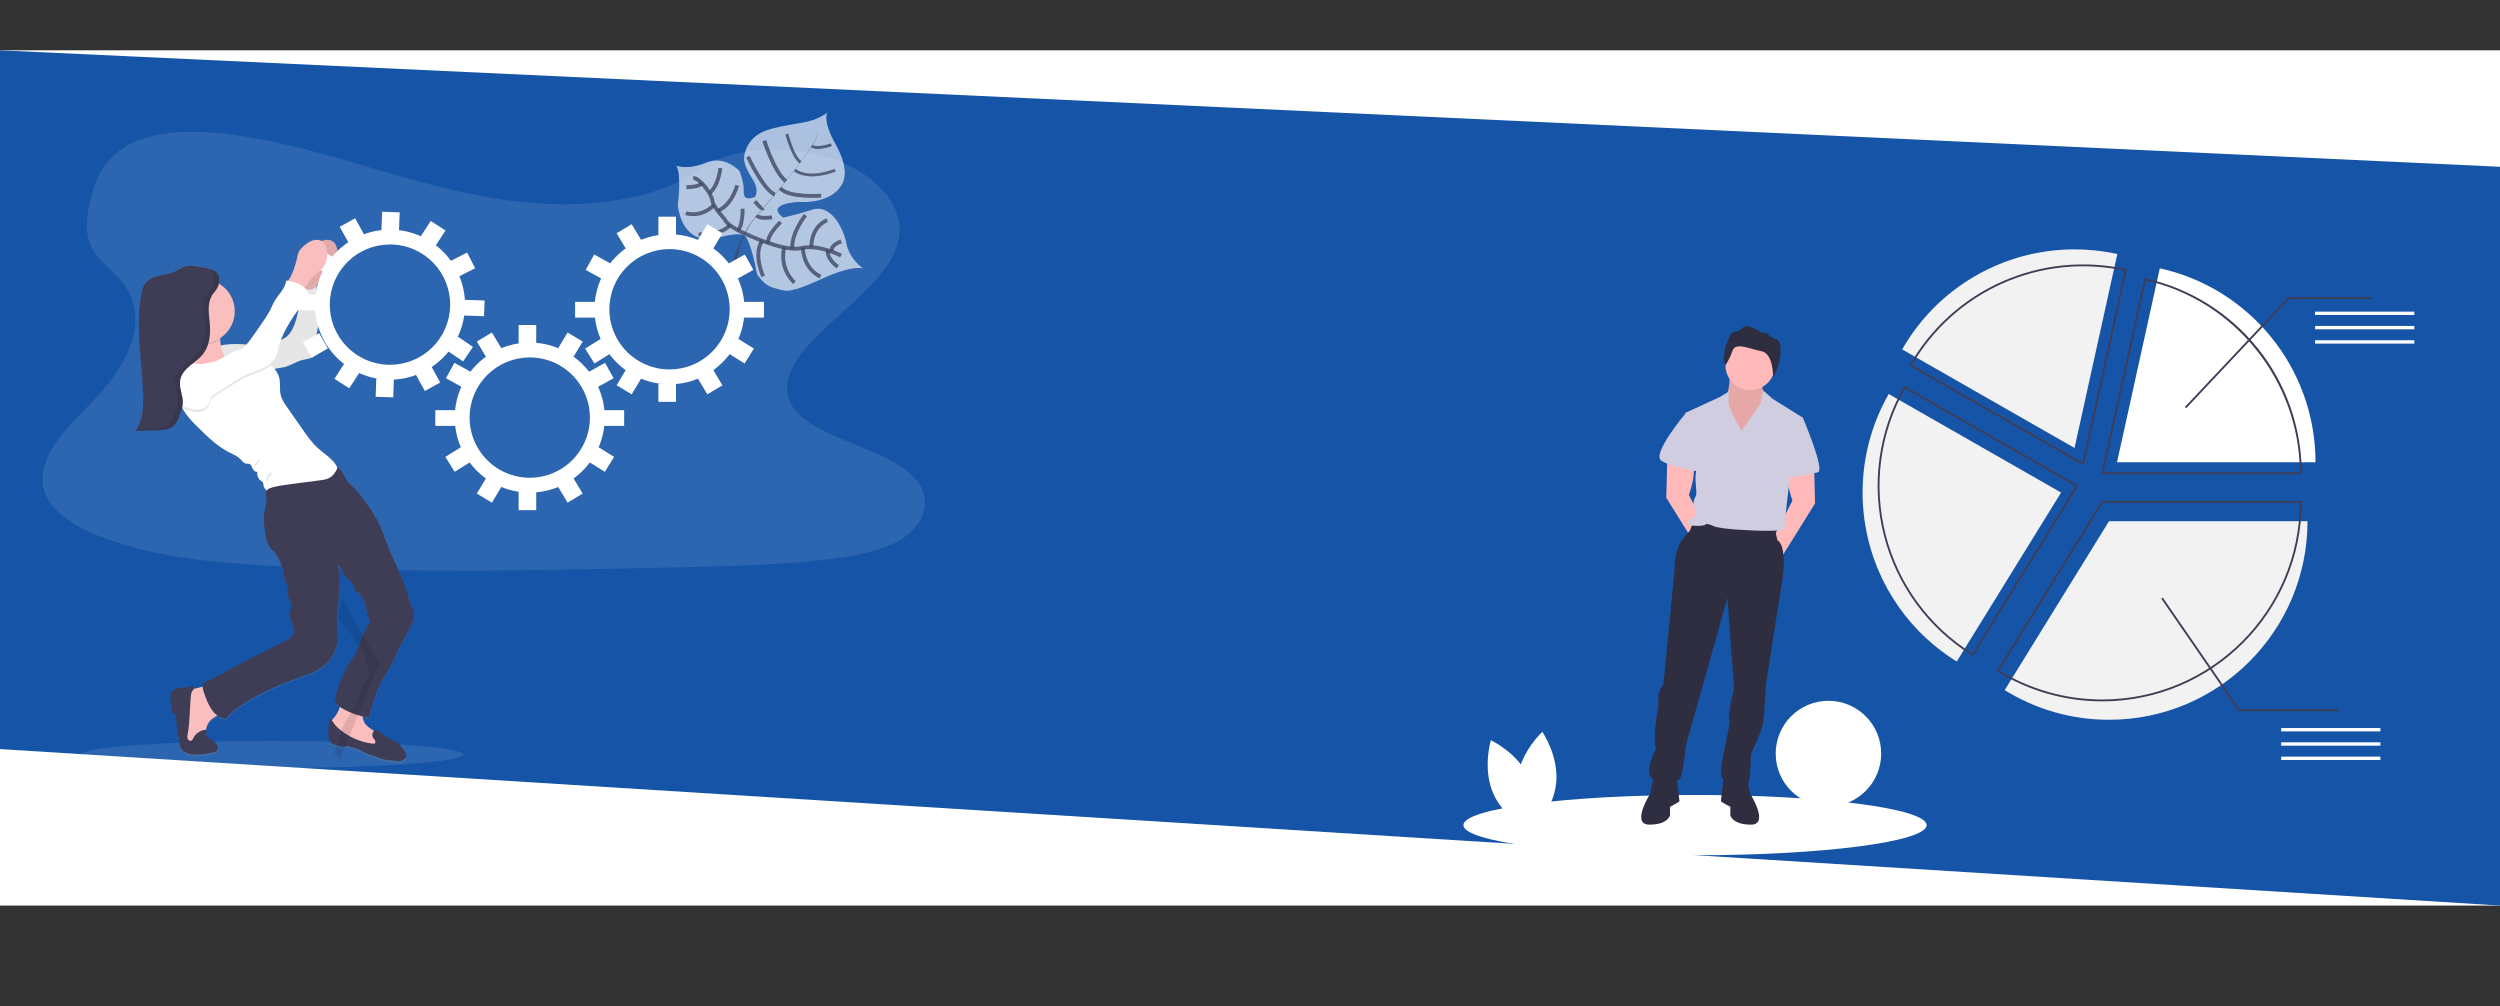 <svg width="646" height="260" viewBox="0 0 646 260" fill="none" xmlns="http://www.w3.org/2000/svg">
<rect x="0" y="0" width="646" height="260" fill="#333333" stroke="none"/>
<rect y="13" width="646" height="221" fill="white"/>
<path d="M0 13L646 43.094V234L0 193.562V13Z" fill="#1554A7"/>
<path d="M437.989 221C471.043 221 497.838 217.512 497.838 213.21C497.838 208.908 471.043 205.421 437.989 205.421C404.936 205.421 378.14 208.908 378.14 213.21C378.14 217.512 404.936 221 437.989 221Z" fill="white"/>
<path d="M596.261 134.671H544.971L518.01 178.331C526.107 183.351 535.446 186.004 544.971 185.989C573.298 185.989 596.261 163.013 596.261 134.671Z" fill="#F2F2F2"/>
<path d="M472.468 208.361C479.995 208.361 486.096 202.256 486.096 194.725C486.096 187.193 479.995 181.088 472.468 181.088C464.941 181.088 458.839 187.193 458.839 194.725C458.839 202.256 464.941 208.361 472.468 208.361Z" fill="white"/>
<path d="M446.869 95.514C446.869 95.514 447.356 100.383 445.896 102.33C444.436 104.277 449.545 116.449 449.545 116.449L456.844 102.817C456.844 102.817 454.411 101.356 455.871 97.218L446.869 95.514Z" fill="#FFB9B9"/>
<path opacity="0.1" d="M446.869 95.514C446.869 95.514 447.356 100.383 445.896 102.33C444.436 104.277 449.545 116.449 449.545 116.449L456.844 102.817C456.844 102.817 454.411 101.356 455.871 97.218L446.869 95.514Z" fill="black"/>
<path d="M468.765 120.1L469.008 130.081L459.764 144.929L458.061 139.331L463.17 129.35C463.17 129.35 461.467 124.725 461.953 122.047C462.44 119.37 468.765 120.1 468.765 120.1Z" fill="#FFB9B9"/>
<path d="M430.812 118.64L430.569 128.62L439.814 143.469L441.517 137.87L436.408 127.89C436.408 127.89 438.111 123.265 437.624 120.587C437.138 117.909 430.812 118.64 430.812 118.64Z" fill="#FFB9B9"/>
<path d="M437.624 134.706L436.651 137.14C435.354 138.346 434.334 139.819 433.662 141.458C432.99 143.098 432.681 144.863 432.759 146.633L429.839 176.818C429.839 176.818 427.893 179.009 428.623 181.687C428.623 181.687 426.92 190.694 427.893 193.615C427.893 193.615 423.757 201.161 428.136 201.648C432.515 202.135 433.975 202.135 434.462 200.431C434.948 198.727 435.678 192.397 435.678 192.397L446.383 154.423L448.086 178.035C448.086 178.035 446.383 184.364 446.869 186.068C447.356 187.772 443.463 199.944 445.166 201.161C446.869 202.378 451.735 202.865 451.978 201.891C452.222 200.917 452.465 194.832 452.465 194.832C452.465 194.832 454.898 189.476 455.384 187.772C455.871 186.068 456.358 176.575 456.358 176.575L460.737 148.581C460.737 148.581 461.71 141.035 459.277 139.574L458.304 135.192L437.624 134.706Z" fill="#2F2E41"/>
<path d="M427.406 200.187L426.433 205.056C426.433 205.056 421.324 213.089 426.19 213.089C431.056 213.089 431.542 210.654 431.542 210.654V208.464C431.542 208.464 433.975 207.246 433.975 207.003C433.975 206.76 433.245 200.917 433.245 200.917L427.406 200.187Z" fill="#2F2E41"/>
<path d="M451.248 200.187L452.222 205.056C452.222 205.056 457.331 213.089 452.465 213.089C447.599 213.089 447.113 210.654 447.113 210.654V208.464C447.113 208.464 444.68 207.246 444.68 207.003C444.68 206.76 445.41 200.917 445.41 200.917L451.248 200.187Z" fill="#2F2E41"/>
<path d="M452.271 100.783C455.816 100.783 458.69 97.907 458.69 94.36C458.69 90.814 455.816 87.938 452.271 87.938C448.726 87.938 445.852 90.814 445.852 94.36C445.852 97.907 448.726 100.783 452.271 100.783Z" fill="#FFB9B9"/>
<path d="M450.032 111.337C450.032 111.337 446.383 105.251 446.626 103.791C446.776 102.954 446.772 102.097 446.614 101.261L444.436 102.573L435.435 106.712L439.084 118.883C439.084 118.883 438.111 121.561 438.111 123.508C438.111 125.455 438.597 127.646 438.111 128.377C437.624 129.107 437.381 130.324 437.868 131.298C438.158 131.903 438.243 132.587 438.111 133.245C438.111 133.245 434.705 135.192 436.651 135.679C437.933 135.962 439.262 135.962 440.544 135.679C440.544 135.679 440.787 134.949 442.733 135.923C444.68 136.896 454.898 137.14 454.898 137.14C454.898 137.14 461.467 137.383 461.223 136.41C460.98 135.436 462.44 123.995 462.44 123.995L465.846 107.929L458.061 103.06L455.546 100.839L454.898 104.277L450.032 111.337Z" fill="#D0CDE1"/>
<path d="M437.138 106.955H435.435C435.435 106.955 426.798 117.301 429.231 119.005C431.664 120.709 440.057 122.047 440.057 122.047C440.057 122.047 439.327 106.955 437.138 106.955Z" fill="#D0CDE1"/>
<path d="M463.656 107.929H465.846C465.846 107.929 471.685 121.561 469.738 122.047C467.792 122.534 460.737 123.995 460.737 123.265C460.737 122.534 463.656 107.929 463.656 107.929Z" fill="#D0CDE1"/>
<path d="M445.901 94.326C445.901 94.326 445.204 93.281 445.472 92.155C445.632 91.516 445.696 90.857 445.66 90.199C445.959 89.224 446.336 88.274 446.785 87.358C447.347 86.34 447.079 85.911 448.847 85.589C450.615 85.267 449.892 82.963 454.552 85.455C454.71 85.675 454.928 85.843 455.181 85.938C455.434 86.034 455.709 86.052 455.972 85.991C456.936 85.803 457.285 87.144 457.285 87.144C457.285 87.144 457.927 86.768 458.168 87.304C458.41 87.84 460.128 86.983 460.128 90.601C460.128 94.219 458.172 97.451 458.172 97.451C458.172 97.451 458.316 91.365 455.128 90.748C451.941 90.132 448.512 88.336 447.682 90.641C447.234 91.935 446.636 93.171 445.901 94.326V94.326Z" fill="#2F2E41"/>
<path d="M543.233 181.232C533.663 181.239 524.281 178.574 516.143 173.537L515.936 173.409L516.064 173.202L543.097 129.426H594.765V129.67C594.765 158.101 571.648 181.232 543.233 181.232ZM516.606 173.25C524.621 178.159 533.836 180.752 543.233 180.745C571.299 180.745 594.147 157.965 594.278 129.913H543.369L516.606 173.25Z" fill="#3F3D56"/>
<path d="M481.294 127.278C481.29 136.027 483.524 144.632 487.782 152.274C492.04 159.916 498.181 166.341 505.622 170.938L532.584 127.278L488.045 101.813C483.609 109.565 481.281 118.345 481.294 127.278V127.278Z" fill="#F2F2F2"/>
<path d="M509.83 169.533L509.623 169.405C498.259 162.374 490.066 151.204 486.772 138.248C483.478 125.292 485.339 111.562 491.964 99.952L492.084 99.741L537.052 125.452L509.83 169.533ZM492.266 100.406C485.8 111.864 484.001 125.376 487.244 138.128C490.486 150.88 498.52 161.889 509.673 168.862L536.374 125.625L492.266 100.406Z" fill="#3F3D56"/>
<path d="M558.093 69.331L547.036 119.45H598.325C598.325 94.906 581.104 74.39 558.093 69.331Z" fill="white"/>
<path d="M594.765 122.52H542.93L554.104 71.868L554.342 71.92C565.803 74.454 576.056 80.827 583.406 89.983C590.757 99.14 594.764 110.532 594.765 122.276V122.52ZM543.536 122.033H594.278C594.164 98.413 577.474 77.622 554.474 72.448L543.536 122.033Z" fill="#3F3D56"/>
<path d="M536.061 64.435C527.018 64.431 518.135 66.821 510.313 71.361C502.491 75.902 496.008 82.431 491.523 90.288L536.061 115.753L547.118 65.634C543.486 64.836 539.779 64.434 536.061 64.435Z" fill="#F2F2F2"/>
<path d="M538.401 120.26L493.364 94.51L493.485 94.299C498.945 84.755 507.308 77.206 517.355 72.75C527.403 68.295 538.61 67.166 549.343 69.528L549.581 69.58L538.401 120.26ZM494.029 94.329L538.068 119.509L549.001 69.952C538.439 67.68 527.429 68.816 517.553 73.195C507.676 77.575 499.44 84.974 494.029 94.329V94.329Z" fill="#3F3D56"/>
<path d="M564.925 105.482L564.571 105.148L591.266 76.803H612.995V77.29H591.476L564.925 105.482Z" fill="#3F3D56"/>
<path d="M623.861 80.526H598.216V81.396H623.861V80.526Z" fill="white"/>
<path d="M623.861 84.223H598.216V85.092H623.861V84.223Z" fill="white"/>
<path d="M623.861 87.919H598.216V88.789H623.861V87.919Z" fill="white"/>
<path d="M615.103 188.12H589.458V188.99H615.103V188.12Z" fill="white"/>
<path d="M615.103 191.817H589.458V192.687H615.103V191.817Z" fill="white"/>
<path d="M615.103 195.513H589.458V196.383H615.103V195.513Z" fill="white"/>
<path d="M604.155 183.756H578.482L578.409 183.651L558.46 154.683L558.86 154.407L578.737 183.269H604.155V183.756Z" fill="#3F3D56"/>
<path d="M392.047 201.398C391.237 208.504 395.603 214.838 395.603 214.838C395.603 214.838 401.283 209.651 402.093 202.545C402.904 195.439 398.538 189.106 398.538 189.106C398.538 189.106 392.858 194.292 392.047 201.398Z" fill="white"/>
<path d="M395.144 201.031C398.065 207.559 395.819 214.917 395.819 214.917C395.819 214.917 388.837 211.693 385.915 205.166C382.994 198.639 385.24 191.28 385.24 191.28C385.24 191.28 392.222 194.504 395.144 201.031Z" fill="white"/>
<path opacity="0.1" d="M143.47 52.75C128.853 52.372 114.932 48.867 101.639 45.032C88.346 41.197 75.179 36.939 60.913 34.906C51.736 33.599 41.242 33.413 33.85 37.07C26.733 40.584 24.434 46.651 23.199 52.298C22.268 56.537 21.722 60.998 24.269 64.966C26.04 67.722 29.179 70.037 31.352 72.677C38.911 81.861 33.567 93.184 25.378 102.15C21.539 106.356 17.078 110.367 14.113 114.846C11.148 119.325 9.777 124.452 12.372 129.021C14.942 133.539 21.069 136.947 27.707 139.339C41.187 144.197 57.066 145.586 72.562 146.375C106.852 148.118 141.322 147.362 175.702 146.6C188.426 146.32 201.205 146.038 213.721 144.568C220.673 143.757 227.848 142.467 232.895 139.357C239.3 135.409 240.888 128.723 236.595 123.772C229.395 115.467 209.493 113.403 204.455 104.49C201.686 99.585 204.529 94.121 208.556 89.57C217.192 79.81 231.667 71.248 232.428 60.09C232.952 52.429 225.993 44.754 215.234 41.129C203.958 37.33 188.318 37.806 180.002 44.097C171.432 50.581 156.377 53.075 143.47 52.75Z" fill="white"/>
<g opacity="0.8">
<path opacity="0.8" d="M223.017 69.369C223.017 69.369 220.469 68.334 212.366 72.052C204.263 75.77 203.251 75.297 201.153 74.728C199.055 74.159 197.885 74.026 195.635 70.923C195.635 70.923 194.055 62.324 192.514 60.985C190.974 59.645 184.456 61.746 184.456 61.746C184.456 61.746 176.637 63.544 175.138 53.088C175.138 53.088 176.195 45.21 174.754 42.791C174.754 42.791 177.663 44.045 182.46 42.021C187.257 39.997 191.096 44.203 191.096 44.203C191.096 44.203 192.306 47.336 192.18 49.201C192.054 51.067 192.819 51.772 195.116 50.868C195.116 50.868 196.245 49.269 194.648 46.626C193.052 43.984 191.92 42.014 192.365 39.961C192.81 37.908 194.086 35.064 198.19 33.637C202.293 32.209 207.869 31.943 210.546 30.841C213.222 29.739 213.868 29 213.868 29C213.868 29 212.221 30.651 216.101 37.644C219.981 44.636 217.508 47.674 217.508 47.674C217.508 47.674 215.444 52.594 206.334 52.192C206.334 52.192 197.555 52.512 202.341 56.235C202.341 56.235 205.405 55.611 209.99 54.154C214.575 52.698 217.879 58.71 218.701 62.893C219.523 67.076 223.017 69.369 223.017 69.369Z" fill="white"/>
<path opacity="0.8" d="M211.219 34.294L211.266 34.281C211.618 35.616 207.696 40.978 204.342 45.242L204.303 45.212C209.033 39.198 211.499 35.32 211.219 34.294Z" fill="#444053"/>
<path opacity="0.8" d="M204.371 45.124L204.391 45.179C201.713 48.585 198.343 52.65 195.647 55.661C195.389 55.948 195.134 56.248 194.89 56.564L194.811 56.503C195.06 56.194 195.315 55.891 195.572 55.6C198.269 52.585 201.695 48.528 204.371 45.124Z" fill="#444053"/>
<path opacity="0.8" d="M194.877 56.413L194.931 56.503C190.023 62.631 189.698 72.144 189.687 72.228L188.652 71.044C188.664 70.95 189.935 62.581 194.877 56.413Z" fill="#444053"/>
<path opacity="0.8" d="M217.328 66.046C217.328 66.046 211.542 63.038 207.032 64.117C202.521 65.197 192.37 60.3 192.37 60.3C192.37 60.3 188.058 58.55 187.191 56.553C187.191 56.553 184.235 53.425 184.065 51.81C183.896 50.195 181.01 46.12 179.14 45.974" stroke="#444053" stroke-miterlimit="10"/>
<path opacity="0.8" d="M216.49 68.942C216.49 68.942 213.577 66.979 213.915 64.689" stroke="#444053" stroke-miterlimit="10"/>
<path opacity="0.8" d="M212.02 71.478C212.02 71.478 207.851 69.965 207.434 64.025" stroke="#444053" stroke-miterlimit="10"/>
<path opacity="0.8" d="M205.295 73.014C205.295 73.014 201.311 69.71 202.634 63.934" stroke="#444053" stroke-miterlimit="10"/>
<path opacity="0.8" d="M197.212 71.399C197.212 71.399 194.56 65.836 196.921 62.218" stroke="#444053" stroke-miterlimit="10"/>
<path opacity="0.8" d="M217.396 62.378C217.396 62.378 214.381 63.336 215.029 64.921" stroke="#444053" stroke-miterlimit="10"/>
<path opacity="0.8" d="M213.757 56.908C213.757 56.908 209.724 58.186 209.629 63.894" stroke="#444053" stroke-miterlimit="10"/>
<path opacity="0.8" d="M208.134 55.591C208.134 55.591 204.464 60.122 204.723 64.239" stroke="#444053" stroke-miterlimit="10"/>
<path opacity="0.8" d="M201.706 57.368C201.706 57.368 198.059 60.854 198.524 62.789" stroke="#444053" stroke-miterlimit="10"/>
<path opacity="0.8" d="M199.506 56.138C199.506 56.138 196.087 56.75 195.611 55.627" stroke="#444053" stroke-miterlimit="10"/>
<path opacity="0.8" d="M195.064 52.009C195.064 52.009 196.792 54.297 197.237 53.784" stroke="#444053" stroke-miterlimit="10"/>
<path opacity="0.8" d="M212.188 50.561C212.188 50.561 203.569 51.187 201.62 48.589" stroke="#444053" stroke-miterlimit="10"/>
<path opacity="0.8" d="M193.251 40.481C193.251 40.481 197.295 49.161 200.231 50.267" stroke="#444053" stroke-miterlimit="10"/>
<path opacity="0.8" d="M197.496 36.345C197.496 36.345 199.981 44.329 203.057 46.823" stroke="#444053" stroke-miterlimit="10"/>
<path opacity="0.8" d="M215.815 43.972C215.815 43.972 209.265 46.785 205.326 43.939" stroke="#444053" stroke-width="0.75" stroke-miterlimit="10"/>
<path opacity="0.8" d="M203.332 34.642C203.332 34.642 204.83 40.514 206.846 41.931" stroke="#444053" stroke-width="0.75" stroke-miterlimit="10"/>
<path opacity="0.8" d="M214.825 37.391C214.825 37.391 211.142 38.784 209.767 37.716" stroke="#444053" stroke-width="0.75" stroke-miterlimit="10"/>
<path opacity="0.8" d="M191.909 53.926C191.909 53.926 191.909 59.042 190.516 59.406" stroke="#444053" stroke-miterlimit="10"/>
<path opacity="0.8" d="M180.522 60.555C180.522 60.555 186.055 61.03 188.605 58.175" stroke="#444053" stroke-miterlimit="10"/>
<path opacity="0.8" d="M190.482 47.882C190.482 47.882 189.145 53.077 185.452 54.468" stroke="#444053" stroke-miterlimit="10"/>
<path opacity="0.8" d="M177.204 55.09C177.204 55.09 181.12 56.445 184.488 52.984" stroke="#444053" stroke-miterlimit="10"/>
<path opacity="0.8" d="M186.13 43.421C186.13 43.421 185.759 47.828 183.363 49.89" stroke="#444053" stroke-miterlimit="10"/>
<path opacity="0.8" d="M177.353 48.375C177.353 48.375 180.603 48.395 181.364 47.338" stroke="#444053" stroke-miterlimit="10"/>
</g>
<path opacity="0.1" d="M70.369 198.475C97.56 198.475 119.603 196.907 119.603 194.974C119.603 193.04 97.56 191.473 70.369 191.473C43.177 191.473 21.135 193.04 21.135 194.974C21.135 196.907 43.177 198.475 70.369 198.475Z" fill="white"/>
<path d="M98.891 175.913C99.568 174.696 100.379 173.548 101.034 172.315C101.632 171.186 102.1 169.989 102.64 168.828C103.563 166.84 104.701 164.961 105.738 163.028C106.416 161.76 107.071 160.38 106.94 158.948C106.815 157.593 106.02 156.419 105.713 155.109C104.462 149.731 101.452 144.794 99.615 139.592C99.146 138.273 98.689 136.945 98.102 135.671C96.973 133.22 95.392 131.018 93.811 128.834C93.242 128 92.607 127.211 91.914 126.476C91.347 125.909 90.71 125.41 90.195 124.796C89.134 123.531 88.637 121.71 87.309 120.73C87.287 120.789 87.262 120.845 87.237 120.904C86.286 118.476 83.097 116.875 81.248 114.862C80.171 113.633 79.18 112.331 78.282 110.966L74.255 105.145C73.562 104.143 72.855 103.113 72.575 101.918C72.232 100.477 72.55 98.941 72.212 97.5C71.995 96.632 71.573 95.83 70.981 95.16C71.019 95.149 71.06 95.133 71.1 95.124C71.868 94.918 72.681 94.882 73.442 94.699C75.102 94.304 76.546 93.242 78.199 92.818C79.043 92.592 79.944 92.547 80.71 92.14C81.082 91.917 81.376 91.584 81.55 91.186C81.724 90.789 81.77 90.347 81.681 89.922C81.146 87.088 82.641 84.215 82.388 81.339C82.32 80.544 82.117 79.77 81.986 78.981C81.681 77.152 81.738 75.277 81.846 73.421C82.361 72.584 82.98 71.815 83.687 71.133C84.703 70.152 85.916 69.326 86.623 68.099C87.239 67.013 87.388 65.701 87.232 64.458C87.122 63.555 86.815 62.604 86.103 62.055C85.392 61.506 84.371 61.466 83.51 61.752C83.391 61.791 83.273 61.838 83.158 61.888C82.799 61.708 82.406 61.603 82.004 61.58C81.603 61.556 81.201 61.615 80.823 61.752C79.965 62.037 79.228 62.604 78.537 63.194C78.128 63.515 77.769 63.895 77.471 64.323C77.035 65 76.909 65.836 76.744 66.633C76.394 68.172 75.883 69.671 75.22 71.103C75.098 71.356 74.768 71.81 74.502 72.244L74.018 72.144C73.808 74.157 72.123 75.634 71.098 77.373C70.599 78.218 70.249 79.142 69.799 80.016C69.287 80.967 68.714 81.885 68.085 82.765C67.476 83.668 66.865 84.563 66.254 85.45C65.488 86.615 64.658 87.737 63.769 88.811C62.941 88.743 62.112 88.682 61.285 88.669C59.898 88.649 58.512 88.772 57.15 89.037C57.071 88.558 57.022 88.074 57.003 87.589C57.003 87.56 57.003 87.53 57.003 87.501C57.003 87.383 57.017 87.243 57.032 87.092C58.206 86.306 59.162 85.235 59.809 83.979C60.457 82.724 60.776 81.325 60.736 79.912C60.696 78.5 60.298 77.121 59.581 75.904C58.863 74.687 57.849 73.672 56.633 72.953C56.678 72.699 56.706 72.443 56.719 72.185C56.719 72.034 56.719 71.88 56.719 71.733C56.719 71.657 56.719 71.58 56.703 71.507C56.689 71.355 56.663 71.204 56.626 71.056C56.608 70.984 56.588 70.911 56.563 70.83C56.515 70.688 56.452 70.552 56.375 70.423C56.371 70.415 56.365 70.408 56.359 70.401C56.33 70.353 56.301 70.306 56.267 70.261C56.233 70.216 56.237 70.225 56.224 70.207C56.2 70.174 56.175 70.142 56.147 70.112L56.091 70.053C56.066 70.026 56.041 69.999 56.014 69.974L55.951 69.918L55.872 69.847L55.799 69.793L55.718 69.732L55.639 69.68L55.558 69.628C55.531 69.61 55.501 69.594 55.472 69.579L55.388 69.531L55.298 69.486L55.215 69.445L55.115 69.403L55.034 69.366L54.925 69.326L54.849 69.296L54.731 69.256L54.661 69.233L54.532 69.192L54.471 69.174L54.331 69.136L54.277 69.12L54.13 69.084L54.087 69.073L53.925 69.037H53.898L53.658 68.985C52.669 68.781 51.674 68.606 50.673 68.458C49.853 68.336 49.013 68.233 48.204 68.415C47.089 68.664 46.158 69.418 45.115 69.886C43.882 70.442 42.513 70.588 41.199 70.893C39.884 71.198 38.531 71.72 37.707 72.797C37.079 73.619 36.828 74.665 36.641 75.684C35.078 84.185 36.763 92.906 37.081 101.547C37.206 104.911 37.054 108.506 35.148 111.26L40.699 111.113C40.966 111.113 41.235 111.097 41.506 111.081C41.777 111.065 42.048 111.045 42.314 111.013C43.018 110.947 43.702 110.742 44.327 110.41C44.616 110.246 44.88 110.04 45.11 109.8C45.864 109.024 46.267 107.937 46.635 106.898C46.759 106.548 46.883 106.193 46.994 105.837C47.039 105.687 47.082 105.538 47.12 105.385L47.138 105.313L47.202 105.342C47.427 105.767 47.683 106.182 47.954 106.584C48.922 108.012 50.151 109.231 51.371 110.444C53.794 112.85 56.271 115.298 59.309 116.843C60.334 117.36 61.443 117.796 62.225 118.65C62.609 119.063 62.941 119.594 63.485 119.736C63.824 119.824 64.196 119.736 64.519 119.881C64.993 120.08 65.167 120.651 65.386 121.121C65.606 121.591 66.1 122.069 66.57 121.855C66.482 122.291 66.518 122.743 66.675 123.16C66.831 123.576 67.102 123.94 67.455 124.211C67.683 124.337 67.879 124.513 68.029 124.726C68.101 124.919 68.141 125.124 68.146 125.331C68.243 125.908 68.547 126.429 69.002 126.797C68.562 127.526 68.914 128.572 68.925 129.482C68.925 130.246 68.675 130.982 68.503 131.725C68.004 133.905 68.277 136.186 68.684 138.384C68.91 139.596 69.197 140.852 69.987 141.794C70.244 142.099 70.552 142.363 70.823 142.659C71.34 143.242 71.77 143.897 72.099 144.604C72.784 146.003 73.251 147.499 73.483 149.04C73.592 149.813 73.813 150.566 74.138 151.276C74.633 152.355 74.181 153.684 74.624 154.786C74.825 155.28 75.195 155.703 75.315 156.22C75.484 156.972 75.089 157.724 74.983 158.49C74.725 160.283 76.019 161.948 76.137 163.755C76.156 163.861 76.133 163.97 76.073 164.06C75.985 164.159 75.834 164.157 75.714 164.213C75.489 164.322 75.427 164.627 75.355 164.88C75.283 165.133 75.08 165.419 74.829 165.343C71.118 167.328 67.277 169.162 63.566 171.147L61.872 172.051L52.814 176.891C52.704 176.946 52.611 177.03 52.547 177.135C52.483 177.239 52.449 177.36 52.45 177.483C52.45 177.591 52.464 177.709 52.473 177.81C51.838 177.968 51.228 178.158 50.795 178.237C50.616 178.271 50.438 178.305 50.262 178.343C50.304 178.275 50.332 178.198 50.343 178.117C50.344 178.006 50.303 177.898 50.23 177.815C50.156 177.732 50.054 177.679 49.943 177.666C49.722 177.644 49.499 177.673 49.291 177.752C48.773 177.893 48.244 177.991 47.71 178.043C47.075 178.104 46.429 178.102 45.815 178.269C45.2 178.436 44.595 178.809 44.347 179.398C44.222 179.739 44.167 180.102 44.184 180.464C44.17 181.86 44.336 183.252 44.677 184.607C44.682 184.66 44.7 184.712 44.728 184.758C44.757 184.804 44.795 184.842 44.841 184.871C44.92 184.902 45.015 184.871 45.094 184.907C45.164 184.949 45.216 185.015 45.241 185.092C45.621 185.955 45.709 186.917 45.81 187.857C45.961 189.25 46.151 190.639 46.382 192.024C46.517 192.832 46.684 193.677 47.211 194.301C47.789 194.978 48.703 195.279 49.586 195.398C51.45 195.649 53.331 195.272 55.169 194.886C55.513 194.813 55.881 194.725 56.111 194.459C56.279 194.246 56.36 193.977 56.337 193.707C56.294 192.778 55.449 192.126 54.681 191.604L53.634 190.879C53.544 190.831 53.473 190.755 53.432 190.663C53.391 190.57 53.383 190.466 53.408 190.368L53.475 188.997H53.272C53.498 188.031 53.862 187.102 54.573 186.438C55.063 185.987 55.702 185.67 56.215 185.259C56.873 185.765 57.669 186.057 58.498 186.097C59.853 184.272 61.762 183.03 63.67 181.806C65.22 180.827 66.822 179.932 68.469 179.127C69.803 178.468 71.158 177.849 72.534 177.273C74.477 176.455 76.455 175.726 78.436 175.014C79.757 174.54 81.089 174.072 82.307 173.372C85.469 171.545 87.702 167.897 87.275 164.245C86.738 159.637 87.887 154.835 87.811 150.196C87.788 148.841 87.738 147.486 87.327 146.187C87.423 146.255 87.513 146.33 87.596 146.413C88.418 147.181 88.617 148.401 89.403 149.277C90.015 149.966 90.945 150.406 91.316 151.246C91.598 151.89 91.557 152.76 92.147 153.13C92.314 153.236 92.513 153.281 92.68 153.385C92.88 153.528 93.048 153.71 93.174 153.921C93.8 154.813 94.448 155.768 94.516 156.857C94.545 157.288 94.505 157.787 94.821 158.079C94.911 158.162 95.026 158.223 95.074 158.336C95.173 158.562 94.911 158.802 94.866 159.052C94.8 159.4 95.144 159.664 95.356 159.956C95.533 160.199 95.629 160.492 95.629 160.793C95.629 161.093 95.533 161.386 95.356 161.629C93.504 164.035 93.17 167.276 91.551 169.849C90.99 170.736 90.367 171.576 89.825 172.475C88.158 175.235 87.316 178.407 86.498 181.53C86.848 182.138 87.321 182.666 87.887 183.08C87.581 184.132 87.054 185.106 86.34 185.937C86.158 186.14 85.988 186.353 85.83 186.576C85.698 186.408 85.524 186.278 85.326 186.197C85.029 187.493 84.878 188.819 84.875 190.149C84.875 191.026 84.994 192.026 85.706 192.532C85.99 192.711 86.302 192.84 86.629 192.914L88.179 193.366C88.451 193.47 88.747 193.499 89.035 193.449C89.218 193.397 89.38 193.284 89.568 193.248C89.771 193.227 89.977 193.254 90.168 193.327L91.508 193.718C91.96 193.838 92.403 193.995 92.831 194.185C93.213 194.368 93.565 194.606 93.94 194.809C94.563 195.124 95.211 195.39 95.876 195.604L98.184 196.399C98.827 196.654 99.499 196.828 100.185 196.918C100.659 196.959 101.14 196.918 101.607 197C101.964 197.061 102.31 197.189 102.669 197.226C103.265 197.243 103.851 197.069 104.34 196.729C104.531 196.621 104.696 196.472 104.823 196.293C105.162 195.764 104.871 195.066 104.541 194.533C103.929 193.544 103.163 192.618 102.154 192.049C101.745 191.823 101.303 191.656 100.88 191.448C99.679 190.861 98.773 189.88 97.637 189.21C97.492 189.106 97.316 189.057 97.139 189.069C96.961 189.081 96.793 189.154 96.664 189.275C95.72 188.663 94.699 188.065 94.179 187.068C93.948 186.588 93.796 186.073 93.728 185.544C94.258 185.67 94.794 185.77 95.334 185.858C96.212 182.452 97.172 178.985 98.891 175.913ZM77.194 79.584C77.148 79.84 77.099 80.093 77.045 80.346C76.593 82.466 75.947 84.843 74.47 86.421C73.984 86.884 73.42 87.257 72.803 87.521L72.638 87.603C73.702 84.761 75.396 82.128 77.194 79.584Z" fill="url(#paint0_linear)"/>
<path d="M79.38 67.004C79.547 66.216 79.673 65.389 80.109 64.709C80.407 64.282 80.767 63.901 81.177 63.58C81.869 62.995 82.607 62.432 83.468 62.148C84.328 61.863 85.34 61.902 86.062 62.448C86.785 62.995 87.09 63.937 87.203 64.835C87.357 66.071 87.203 67.372 86.591 68.449C85.891 69.671 84.676 70.482 83.655 71.462C82.915 72.17 82.272 72.972 81.742 73.847C81.501 74.304 81.208 74.731 80.87 75.121C80.699 75.316 80.484 75.467 80.244 75.563C80.004 75.659 79.744 75.697 79.486 75.675C79.05 75.605 78.695 75.302 78.357 75.013C77.939 74.647 76.814 73.994 76.776 73.414C76.749 72.944 77.627 71.878 77.842 71.438C78.509 70.018 79.025 68.532 79.38 67.004V67.004Z" fill="#FBBEBE"/>
<path opacity="0.1" d="M79.38 67.004C79.547 66.216 79.673 65.389 80.109 64.709C80.407 64.282 80.767 63.901 81.177 63.58C81.869 62.995 82.607 62.432 83.468 62.148C84.328 61.863 85.34 61.902 86.062 62.448C86.785 62.995 87.09 63.937 87.203 64.835C87.357 66.071 87.203 67.372 86.591 68.449C85.891 69.671 84.676 70.482 83.655 71.462C82.915 72.17 82.272 72.972 81.742 73.847C81.501 74.304 81.208 74.731 80.87 75.121C80.699 75.316 80.484 75.467 80.244 75.563C80.004 75.659 79.744 75.697 79.486 75.675C79.05 75.605 78.695 75.302 78.357 75.013C77.939 74.647 76.814 73.994 76.776 73.414C76.749 72.944 77.627 71.878 77.842 71.438C78.509 70.018 79.025 68.532 79.38 67.004V67.004Z" fill="black"/>
<path d="M55.666 89.579C57.476 89.098 59.343 88.87 61.215 88.901C64.339 88.947 67.555 89.703 70.529 88.746C71.297 88.479 72.043 88.155 72.763 87.776C73.361 87.478 73.971 87.171 74.429 86.683C75.909 85.116 76.546 82.756 77.008 80.648C77.471 78.541 77.591 76.377 77.711 74.225C78.481 74.584 79.292 74.938 80.145 74.866C80.999 74.794 81.851 74.143 81.846 73.285C81.72 75.279 81.62 77.299 81.957 79.268C82.088 80.05 82.291 80.82 82.361 81.61C82.614 84.465 81.117 87.318 81.652 90.135C81.74 90.557 81.694 90.997 81.52 91.392C81.346 91.787 81.052 92.117 80.681 92.337C79.913 92.75 79.009 92.802 78.165 93.014C76.509 93.437 75.064 94.489 73.402 94.882C72.627 95.065 71.821 95.108 71.058 95.305C69.96 95.594 68.964 96.222 67.846 96.42C67.008 96.569 66.145 96.468 65.298 96.54C64.562 96.601 63.84 96.795 63.101 96.813C61.294 96.859 59.585 95.835 58.383 94.478C57.182 93.121 56.42 91.223 55.666 89.579Z" fill="white"/>
<path opacity="0.1" d="M55.666 89.579C57.476 89.098 59.343 88.87 61.215 88.901C64.339 88.947 67.555 89.703 70.529 88.746C71.297 88.479 72.043 88.155 72.763 87.776C73.361 87.478 73.971 87.171 74.429 86.683C75.909 85.116 76.546 82.756 77.008 80.648C77.471 78.541 77.591 76.377 77.711 74.225C78.481 74.584 79.292 74.938 80.145 74.866C80.999 74.794 81.851 74.143 81.846 73.285C81.72 75.279 81.62 77.299 81.957 79.268C82.088 80.05 82.291 80.82 82.361 81.61C82.614 84.465 81.117 87.318 81.652 90.135C81.74 90.557 81.694 90.997 81.52 91.392C81.346 91.787 81.052 92.117 80.681 92.337C79.913 92.75 79.009 92.802 78.165 93.014C76.509 93.437 75.064 94.489 73.402 94.882C72.627 95.065 71.821 95.108 71.058 95.305C69.96 95.594 68.964 96.222 67.846 96.42C67.008 96.569 66.145 96.468 65.298 96.54C64.562 96.601 63.84 96.795 63.101 96.813C61.294 96.859 59.585 95.835 58.383 94.478C57.182 93.121 56.42 91.223 55.666 89.579Z" fill="black"/>
<path d="M136.887 92.355C139.962 92.355 142.968 93.267 145.524 94.975C148.081 96.684 150.074 99.112 151.25 101.954C152.427 104.795 152.735 107.921 152.135 110.937C151.535 113.954 150.054 116.724 147.879 118.898C145.705 121.073 142.934 122.554 139.918 123.153C136.902 123.753 133.776 123.445 130.935 122.267C128.095 121.09 125.667 119.097 123.959 116.54C122.25 113.983 121.339 110.976 121.339 107.901C121.34 103.778 122.978 99.823 125.894 96.908C128.809 93.993 132.764 92.355 136.887 92.355ZM136.887 88.515C133.052 88.515 129.304 89.652 126.116 91.783C122.928 93.913 120.443 96.941 118.976 100.484C117.508 104.027 117.125 107.926 117.873 111.687C118.621 115.448 120.468 118.902 123.179 121.614C125.891 124.325 129.345 126.171 133.106 126.919C136.867 127.667 140.765 127.283 144.307 125.815C147.849 124.347 150.877 121.862 153.007 118.673C155.137 115.484 156.273 111.736 156.273 107.901C156.267 102.761 154.223 97.833 150.588 94.199C146.954 90.565 142.026 88.52 136.887 88.515Z" fill="white"/>
<path d="M173.004 64.368C176.079 64.368 179.085 65.28 181.641 66.989C184.198 68.697 186.191 71.126 187.368 73.967C188.544 76.808 188.852 79.934 188.252 82.951C187.652 85.967 186.171 88.737 183.996 90.912C181.822 93.086 179.051 94.567 176.035 95.166C173.019 95.766 169.893 95.458 167.052 94.281C164.212 93.103 161.784 91.11 160.076 88.553C158.367 85.996 157.456 82.99 157.456 79.914C157.457 75.791 159.095 71.837 162.011 68.921C164.927 66.006 168.881 64.368 173.004 64.368V64.368ZM173.004 60.528C169.169 60.528 165.421 61.666 162.233 63.796C159.045 65.927 156.56 68.955 155.093 72.498C153.625 76.04 153.242 79.939 153.99 83.7C154.738 87.461 156.585 90.915 159.296 93.627C162.008 96.338 165.462 98.184 169.223 98.932C172.984 99.68 176.882 99.296 180.424 97.828C183.966 96.36 186.994 93.875 189.124 90.686C191.254 87.498 192.391 83.749 192.39 79.914C192.384 74.774 190.34 69.846 186.705 66.212C183.071 62.578 178.143 60.534 173.004 60.528V60.528Z" fill="white"/>
<path d="M100.76 63.171C100.943 63.171 101.126 63.171 101.309 63.171C105.384 63.31 109.242 65.044 112.05 68C114.859 70.956 116.394 74.898 116.324 78.975C116.255 83.052 114.587 86.938 111.68 89.797C108.772 92.656 104.858 94.258 100.781 94.259C100.598 94.259 100.415 94.259 100.23 94.259C96.155 94.12 92.297 92.385 89.489 89.429C86.68 86.473 85.145 82.531 85.215 78.454C85.284 74.377 86.953 70.49 89.861 67.631C92.769 64.772 96.683 63.171 100.76 63.171V63.171ZM100.76 59.331C95.676 59.331 90.795 61.328 87.168 64.892C83.542 68.457 81.462 73.303 81.374 78.387C81.287 83.472 83.201 88.386 86.703 92.073C90.205 95.76 95.015 97.923 100.096 98.096C100.322 98.096 100.548 98.108 100.774 98.108C105.858 98.108 110.739 96.11 114.365 92.545C117.991 88.981 120.071 84.134 120.158 79.05C120.245 73.966 118.331 69.052 114.829 65.365C111.327 61.679 106.517 59.516 101.436 59.343C101.21 59.343 100.984 59.331 100.758 59.331H100.76Z" fill="white"/>
<path d="M138.56 83.98H134.016V88.763H138.56V83.98Z" fill="white"/>
<path d="M84.72 90.033L82.448 86.079L78.286 88.471L80.558 92.425L84.72 90.033Z" fill="white"/>
<path d="M150.56 88.261L146.665 85.92L144.201 90.021L148.096 92.361L150.56 88.261Z" fill="white"/>
<path d="M158.548 97.728L156.345 93.754L152.161 96.073L154.364 100.048L158.548 97.728Z" fill="white"/>
<path d="M156.285 121.918L158.693 118.064L154.636 115.529L152.228 119.383L156.285 121.918Z" fill="white"/>
<path d="M119.411 100.046L121.614 96.072L117.43 93.752L115.227 97.727L119.411 100.046Z" fill="white"/>
<path d="M121.547 119.381L119.139 115.527L115.082 118.062L117.49 121.916L121.547 119.381Z" fill="white"/>
<path d="M125.676 92.361L129.571 90.02L127.107 85.92L123.212 88.26L125.676 92.361Z" fill="white"/>
<path d="M138.56 127.038H134.016V131.822H138.56V127.038Z" fill="white"/>
<path d="M148.097 123.442L144.202 125.782L146.666 129.883L150.561 127.542L148.097 123.442Z" fill="white"/>
<path d="M123.213 127.543L127.108 129.883L129.571 125.783L125.676 123.442L123.213 127.543Z" fill="white"/>
<path d="M117.992 105.988H112.491V110.053H117.992V105.988Z" fill="white"/>
<path d="M155.781 110.053H161.282V105.988H155.781V110.053Z" fill="white"/>
<path d="M174.677 55.995H170.133V60.779H174.677V55.995Z" fill="white"/>
<path d="M186.678 60.273L182.783 57.932L180.32 62.032L184.215 64.373L186.678 60.273Z" fill="white"/>
<path d="M194.666 69.741L192.463 65.766L188.279 68.085L190.482 72.06L194.666 69.741Z" fill="white"/>
<path d="M192.401 93.931L194.809 90.078L190.753 87.543L188.345 91.397L192.401 93.931Z" fill="white"/>
<path d="M155.526 72.062L157.729 68.088L153.545 65.768L151.342 69.743L155.526 72.062Z" fill="white"/>
<path d="M157.663 91.396L155.255 87.542L151.198 90.077L153.606 93.931L157.663 91.396Z" fill="white"/>
<path d="M161.793 64.373L165.688 62.033L163.224 57.932L159.329 60.273L161.793 64.373Z" fill="white"/>
<path d="M174.677 99.052H170.133V103.835H174.677V99.052Z" fill="white"/>
<path d="M184.214 95.456L180.319 97.796L182.783 101.897L186.678 99.556L184.214 95.456Z" fill="white"/>
<path d="M159.328 99.555L163.223 101.896L165.687 97.795L161.792 95.455L159.328 99.555Z" fill="white"/>
<path d="M154.107 78.001H148.606V82.067H154.107V78.001Z" fill="white"/>
<path d="M191.9 82.067H197.402V78.001H191.9V82.067Z" fill="white"/>
<path d="M103.27 54.874L98.729 54.717L98.563 59.498L103.104 59.655L103.27 54.874Z" fill="white"/>
<path d="M115.112 59.566L111.301 57.092L108.696 61.104L112.508 63.579L115.112 59.566Z" fill="white"/>
<path d="M122.768 69.305L120.704 65.257L116.443 67.429L118.506 71.478L122.768 69.305Z" fill="white"/>
<path d="M119.67 93.395L122.21 89.627L118.244 86.953L115.704 90.721L119.67 93.395Z" fill="white"/>
<path d="M83.573 70.261L85.913 66.365L81.812 63.902L79.473 67.798L83.573 70.261Z" fill="white"/>
<path d="M90.107 62.794L94.081 60.59L91.761 56.407L87.787 58.611L90.107 62.794Z" fill="white"/>
<path d="M101.777 97.903L97.236 97.745L97.07 102.526L101.611 102.684L101.777 97.903Z" fill="white"/>
<path d="M111.435 94.643L107.461 96.847L109.781 101.031L113.755 98.827L111.435 94.643Z" fill="white"/>
<path d="M86.427 97.872L90.238 100.346L92.842 96.334L89.031 93.86L86.427 97.872Z" fill="white"/>
<path d="M81.952 76.152L76.454 75.961L76.313 80.025L81.811 80.216L81.952 76.152Z" fill="white"/>
<path d="M119.582 81.522L125.08 81.713L125.221 77.65L119.723 77.459L119.582 81.522Z" fill="white"/>
<path d="M50.698 177.858C50.138 177.926 49.596 178.095 49.096 178.357C48.419 178.77 48.001 179.5 47.703 180.236C46.955 182.084 46.8 184.112 46.768 186.109C46.741 187.717 46.795 189.363 47.371 190.863C47.529 191.338 47.803 191.766 48.168 192.107C48.489 192.36 48.861 192.54 49.259 192.636C50.117 192.862 51.113 192.862 51.816 192.32C52.597 191.708 52.793 190.63 52.958 189.652C53.184 188.333 53.498 186.942 54.478 186.023C55.205 185.345 56.247 185.006 56.775 184.166C57.405 183.168 57.073 181.865 56.671 180.753C56.321 179.791 55.809 177.837 54.801 177.345C53.794 176.853 51.745 177.668 50.698 177.858Z" fill="#FBBEBE"/>
<path d="M87.842 182.59C87.538 183.667 86.998 184.663 86.261 185.506C85.81 186.02 85.256 186.646 85.493 187.285C85.59 187.502 85.733 187.694 85.913 187.848C89.224 191.089 93.856 192.665 98.452 193.239C98.526 193.259 98.604 193.259 98.678 193.239C98.814 193.178 98.845 193.013 98.863 192.862C98.937 192.383 98.937 191.895 98.863 191.416C98.638 190.287 97.655 189.503 96.693 188.884C95.731 188.266 94.678 187.665 94.141 186.655C93.463 185.399 93.755 183.764 92.958 182.59C92.312 181.634 91.112 181.234 89.974 181.047C89.579 180.986 88.739 180.552 88.393 180.753C88.041 180.957 87.962 182.197 87.842 182.59Z" fill="#FBBEBE"/>
<path d="M50.246 177.74C50.247 177.629 50.206 177.521 50.133 177.438C50.059 177.355 49.957 177.301 49.846 177.289C49.625 177.266 49.402 177.294 49.194 177.372C48.676 177.513 48.147 177.61 47.612 177.661C46.978 177.722 46.33 177.72 45.713 177.887C45.097 178.054 44.494 178.422 44.243 179.016C44.121 179.356 44.066 179.715 44.08 180.076C44.068 181.462 44.233 182.844 44.573 184.189C44.579 184.243 44.597 184.294 44.626 184.34C44.655 184.386 44.694 184.424 44.74 184.453C44.819 184.485 44.914 184.453 44.993 184.489C45.062 184.53 45.114 184.595 45.14 184.672C45.521 185.53 45.609 186.479 45.711 187.419C45.861 188.802 46.052 190.182 46.282 191.556C46.418 192.358 46.585 193.201 47.113 193.815C47.692 194.493 48.608 194.784 49.492 194.904C51.357 195.152 53.241 194.777 55.084 194.393C55.435 194.358 55.765 194.21 56.025 193.971C56.194 193.76 56.275 193.492 56.251 193.223C56.208 192.302 55.361 191.642 54.593 191.136L53.536 190.425C53.463 190.384 53.399 190.327 53.351 190.258C53.301 190.152 53.283 190.034 53.299 189.919L53.367 188.564C52.665 188.575 51.979 188.776 51.383 189.147C50.786 189.517 50.301 190.042 49.979 190.666C49.833 190.958 49.695 191.299 49.39 191.412C49.013 191.554 48.593 191.236 48.466 190.854C48.378 190.46 48.39 190.05 48.5 189.661C49.119 186.346 48.974 182.937 49.352 179.586C49.375 179.209 49.49 178.845 49.688 178.524C49.871 178.271 50.212 178.05 50.246 177.74Z" fill="#3F3D56"/>
<path d="M96.372 190.596C96.528 190.854 96.77 191.048 96.914 191.315C97.059 191.581 97.057 191.97 96.797 192.121C96.644 192.189 96.473 192.206 96.309 192.171C92.993 191.759 89.88 190.351 87.382 188.132C86.967 187.782 86.599 187.378 86.288 186.933C85.997 186.481 85.751 185.95 85.254 185.765C84.957 187.053 84.806 188.369 84.802 189.691C84.802 190.56 84.922 191.554 85.633 192.058C85.919 192.235 86.232 192.362 86.559 192.435L88.111 192.873C88.385 192.977 88.681 193.005 88.969 192.957C89.152 192.907 89.315 192.792 89.502 192.758C89.706 192.736 89.913 192.763 90.105 192.835L91.444 193.226C91.897 193.341 92.341 193.492 92.77 193.677C93.152 193.858 93.506 194.095 93.879 194.296C94.504 194.61 95.153 194.873 95.819 195.084L98.177 195.902C98.821 196.157 99.495 196.33 100.182 196.417C100.657 196.458 101.138 196.417 101.607 196.498C101.964 196.559 102.31 196.688 102.671 196.724C103.267 196.74 103.852 196.567 104.342 196.229C104.534 196.123 104.699 195.975 104.828 195.798C105.167 195.272 104.875 194.578 104.543 194.048C103.931 193.067 103.166 192.148 102.154 191.588C101.743 191.362 101.3 191.195 100.878 190.989C99.677 190.407 98.766 189.433 97.63 188.767C96.558 188.144 95.867 189.768 96.372 190.596Z" fill="#3F3D56"/>
<path d="M63.257 95.664C62.011 96.519 60.584 97.075 59.088 97.285C58.305 97.383 57.516 97.425 56.728 97.412C53.439 97.408 50.156 97.134 46.912 96.592C48.204 95.169 49.51 93.656 49.997 91.79C50.239 90.806 50.289 89.784 50.144 88.782C49.949 87.495 49.642 86.228 49.227 84.994C50.611 85.068 51.998 85.033 53.376 84.888C54.162 84.809 56.086 84.093 56.764 84.635C57.398 85.138 56.92 86.921 56.908 87.743C56.908 87.772 56.908 87.801 56.908 87.831C56.944 89.079 57.213 90.309 57.701 91.458C58.695 93.681 60.82 95.506 63.257 95.664Z" fill="#FBBEBE"/>
<path opacity="0.1" d="M56.917 87.731C55.928 88.378 54.811 88.805 53.642 88.984C52.474 89.164 51.28 89.091 50.142 88.77C49.946 87.484 49.64 86.216 49.225 84.983C50.609 85.057 51.996 85.021 53.374 84.876C54.16 84.797 56.084 84.081 56.761 84.624C57.407 85.127 56.929 86.909 56.917 87.731Z" fill="black"/>
<path d="M52.391 88.694C56.957 88.694 60.657 84.992 60.657 80.427C60.657 75.861 56.957 72.16 52.391 72.16C47.826 72.16 44.126 75.861 44.126 80.427C44.126 84.992 47.826 88.694 52.391 88.694Z" fill="#FBBEBE"/>
<path d="M87.463 122.257C87.467 122.924 87.298 123.581 86.971 124.163C86.644 124.745 86.172 125.231 85.6 125.575C84.961 125.91 84.276 126.15 83.567 126.286C79.786 127.19 75.913 127.933 72.031 127.711C71.191 127.664 70.337 127.565 69.583 127.197C68.828 126.828 68.185 126.139 68.072 125.308C68.067 125.103 68.026 124.899 67.952 124.707C67.802 124.496 67.606 124.321 67.379 124.197C67.029 123.929 66.762 123.568 66.608 123.155C66.454 122.743 66.419 122.295 66.507 121.864C66.035 122.074 65.542 121.6 65.321 121.132C65.1 120.665 64.926 120.1 64.451 119.903C64.129 119.766 63.756 119.847 63.415 119.759C62.871 119.619 62.539 119.081 62.155 118.679C61.371 117.841 60.26 117.408 59.234 116.893C56.192 115.359 53.713 112.929 51.285 110.539C50.063 109.335 48.832 108.122 47.863 106.699C47.59 106.3 47.344 105.889 47.111 105.466C46.377 104.058 45.74 102.6 45.205 101.105C44.898 100.305 44.586 99.46 44.713 98.62C44.724 98.543 44.74 98.467 44.758 98.394C44.915 97.848 45.169 97.335 45.508 96.879C46.348 95.643 47.45 94.473 48.895 94.094C50.341 93.715 51.784 94.173 53.252 94.485C53.739 94.593 54.234 94.669 54.731 94.71C56.287 94.821 57.828 94.403 59.332 93.988L60.971 93.536C61.793 93.31 62.204 92.316 63.035 92.142C63.407 92.089 63.785 92.108 64.149 92.199C65.836 92.52 67.537 92.933 69.02 93.791C69.351 93.983 69.667 94.198 69.967 94.435C71.024 95.271 71.859 96.384 72.166 97.685C72.505 99.115 72.187 100.642 72.53 102.071C72.81 103.253 73.519 104.283 74.215 105.279L78.251 111.043C79.151 112.399 80.144 113.693 81.221 114.914C83.384 117.27 87.409 119.052 87.463 122.257Z" fill="white"/>
<path d="M76.686 67.004C76.853 66.216 76.977 65.389 77.413 64.709C77.711 64.282 78.071 63.901 78.481 63.58C79.174 62.995 79.91 62.432 80.771 62.148C81.632 61.863 82.643 61.902 83.366 62.448C84.089 62.995 84.394 63.937 84.507 64.835C84.66 66.071 84.507 67.372 83.894 68.449C83.194 69.671 81.979 70.482 80.959 71.462C80.22 72.171 79.576 72.972 79.046 73.847C78.804 74.304 78.512 74.731 78.174 75.121C78.002 75.316 77.788 75.467 77.547 75.563C77.307 75.659 77.047 75.697 76.789 75.675C76.356 75.605 75.999 75.302 75.66 75.013C75.242 74.647 74.115 73.994 74.079 73.414C74.052 72.944 74.931 71.878 75.145 71.438C75.812 70.018 76.329 68.532 76.686 67.004V67.004Z" fill="#FBBEBE"/>
<path d="M105.736 162.761C104.697 164.679 103.559 166.546 102.633 168.521C102.093 169.675 101.625 170.863 101.025 171.985C100.37 173.209 99.564 174.348 98.879 175.558C97.156 178.61 96.196 182.052 95.309 185.442C92.826 185.07 90.437 184.227 88.271 182.958C88.124 182.872 87.984 182.782 87.849 182.684C87.27 182.269 86.786 181.736 86.428 181.119C87.248 178.018 88.091 174.865 89.76 172.125C90.304 171.222 90.927 170.397 91.487 169.517C93.111 166.964 93.445 163.744 95.3 161.354C95.477 161.113 95.572 160.822 95.572 160.523C95.572 160.224 95.477 159.932 95.3 159.692C95.085 159.414 94.744 159.149 94.807 158.806C94.855 158.555 95.117 158.33 95.015 158.095C94.968 157.982 94.852 157.921 94.762 157.839C94.446 157.548 94.487 157.051 94.459 156.624C94.389 155.542 93.741 154.592 93.104 153.708C92.977 153.499 92.809 153.318 92.61 153.175C92.443 153.074 92.244 153.029 92.077 152.925C91.485 152.554 91.528 151.691 91.243 151.052C90.873 150.21 89.94 149.781 89.328 149.096C88.549 148.227 88.35 147.014 87.522 146.253C87.438 146.17 87.348 146.095 87.253 146.027C87.664 147.303 87.704 148.665 87.734 150.009C87.813 154.614 86.661 159.382 87.201 163.958C87.625 167.588 85.394 171.211 82.221 173.024C81.001 173.72 79.669 174.185 78.346 174.657C76.36 175.36 74.382 176.085 72.435 176.898C71.059 177.467 69.704 178.081 68.37 178.739C66.721 179.539 65.116 180.427 63.562 181.399C61.651 182.614 59.74 183.85 58.383 185.664C57.071 185.627 55.869 184.839 55.038 183.823C54.207 182.806 53.683 181.564 53.207 180.354C52.784 179.303 52.369 178.219 52.337 177.088C52.343 176.966 52.383 176.848 52.452 176.749C52.522 176.649 52.618 176.57 52.73 176.523L61.802 171.714L63.498 170.811C67.214 168.839 71.062 167.016 74.777 165.047C75.028 165.121 75.229 164.837 75.303 164.595C75.378 164.353 75.43 164.042 75.665 163.933C75.782 163.877 75.936 163.879 76.024 163.78C76.081 163.691 76.104 163.584 76.087 163.479C75.967 161.672 74.671 160.03 74.931 158.248C75.041 157.489 75.432 156.742 75.263 155.99C75.143 155.472 74.773 155.055 74.572 154.564C74.12 153.469 74.572 152.15 74.084 151.077C73.76 150.372 73.539 149.623 73.429 148.855C73.195 147.324 72.728 145.839 72.042 144.45C71.712 143.748 71.282 143.098 70.766 142.519C70.493 142.225 70.186 141.963 69.926 141.659C69.138 140.723 68.846 139.477 68.623 138.271C68.216 136.087 67.945 133.821 68.442 131.657C68.614 130.919 68.876 130.187 68.865 129.43C68.853 128.43 68.413 127.262 69.108 126.539C69.397 126.281 69.747 126.101 70.125 126.017C71.724 125.541 73.388 125.324 75.044 125.114L82.621 124.122C83.488 124.007 84.376 123.897 85.141 123.465C86.169 122.898 86.851 121.848 87.269 120.755C88.599 121.726 89.096 123.535 90.157 124.789C90.674 125.401 91.313 125.896 91.88 126.458C92.573 127.188 93.209 127.971 93.78 128.8C95.361 130.971 96.942 133.157 98.071 135.592C98.66 136.857 99.116 138.176 99.586 139.488C101.436 144.654 104.451 149.557 105.702 154.896C106.009 156.202 106.806 157.381 106.931 158.716C107.071 160.132 106.416 161.501 105.736 162.761Z" fill="#3F3D56"/>
<path opacity="0.1" d="M66.055 119.86C65.869 120.204 65.773 120.588 65.775 120.978C65.944 120.143 67.094 119.68 67.168 118.853C67.202 118.471 67.132 118.489 66.897 118.69C66.541 119 66.385 119.533 66.055 119.86Z" fill="black"/>
<path opacity="0.1" d="M69.558 122.399C69.315 122.604 69.134 122.872 69.034 123.174C68.838 123.599 68.801 124.079 68.928 124.529C69.097 124.45 69.154 124.242 69.206 124.062C69.289 123.78 69.409 123.511 69.565 123.262C69.7 123.036 70.326 122.532 70.323 122.295C70.317 121.932 69.725 122.27 69.558 122.399Z" fill="black"/>
<path opacity="0.1" d="M69.962 94.419C69.431 94.876 68.845 95.266 68.219 95.58C66.581 96.409 64.768 96.847 63.119 97.651C62.306 98.068 61.516 98.529 60.752 99.031L55.851 102.137C55.458 102.363 55.095 102.638 54.772 102.957C54.182 103.585 54.185 104.689 53.643 105.362C53.101 106.035 52.166 106.415 51.264 106.46C50.362 106.465 49.465 106.312 48.615 106.008C48.101 105.854 47.595 105.67 47.102 105.457C46.586 105.238 46.098 104.959 45.648 104.626C44.774 103.966 44.067 103.007 43.936 101.916C43.877 101.167 43.976 100.414 44.227 99.707C44.363 99.246 44.537 98.798 44.749 98.367C44.869 98.122 45.008 97.887 45.164 97.663C46.294 96.068 48.274 95.32 50.192 94.952C51.199 94.756 52.224 94.636 53.243 94.464C53.73 94.573 54.224 94.648 54.722 94.69C56.278 94.801 57.819 94.383 59.323 93.968L60.962 93.516C61.784 93.29 62.195 92.296 63.026 92.122C63.398 92.069 63.776 92.088 64.14 92.179C65.827 92.499 67.528 92.913 69.011 93.771C69.343 93.964 69.661 94.181 69.962 94.419Z" fill="black"/>
<path d="M73.96 72.479C73.749 74.478 72.062 75.946 71.024 77.674C70.524 78.512 70.174 79.431 69.725 80.298C69.21 81.244 68.637 82.157 68.008 83.031L66.172 85.696C65.093 87.264 64.002 88.845 62.622 90.157C60.217 90.566 58.2 92.353 55.919 93.22C54.094 93.913 52.105 94.008 50.189 94.381C48.274 94.754 46.289 95.51 45.164 97.091C44.746 97.715 44.428 98.401 44.225 99.124C43.972 99.831 43.874 100.583 43.936 101.331C44.074 102.419 44.771 103.377 45.645 104.041C46.52 104.705 47.565 105.098 48.613 105.423C49.463 105.726 50.36 105.879 51.262 105.875C52.166 105.83 53.083 105.482 53.643 104.777C54.203 104.073 54.176 103 54.772 102.372C55.096 102.053 55.459 101.777 55.854 101.552L60.754 98.446C61.517 97.947 62.307 97.489 63.119 97.075C64.768 96.269 66.581 95.833 68.219 95.004C69.856 94.175 71.38 92.806 71.708 91C72.706 85.448 76.548 80.768 79.838 76.183C79.73 76.16 79.764 75.914 79.723 75.81C79.303 74.722 78.368 73.902 77.316 73.385C76.263 72.867 75.089 72.723 73.96 72.479Z" fill="white"/>
<path d="M56.633 72.519C56.694 71.917 56.575 71.311 56.292 70.776C55.748 69.872 54.607 69.554 53.582 69.341C52.589 69.138 51.593 68.964 50.591 68.817C49.769 68.698 48.927 68.592 48.118 68.777C46.989 69.023 46.07 69.771 45.024 70.236C43.789 70.787 42.42 70.932 41.102 71.237C39.782 71.541 38.432 72.059 37.605 73.129C36.977 73.942 36.727 74.981 36.539 75.993C34.974 84.438 36.659 93.1 36.98 101.683C37.104 105.023 36.953 108.594 35.044 111.339L40.602 111.192C42.025 111.156 43.554 111.081 44.667 110.203C45.652 109.43 46.117 108.186 46.54 107.007C46.872 106.078 47.206 105.132 47.249 104.147C47.337 102.13 46.192 100.149 46.571 98.164C46.849 96.682 47.926 95.485 49.081 94.512C50.235 93.538 51.517 92.705 52.45 91.512C54.117 89.405 54.435 86.525 54.227 83.849C54.103 82.256 53.819 80.664 53.956 79.072C54.06 77.881 54.438 76.653 55.217 75.724C56.093 74.672 56.556 74.012 56.633 72.519Z" fill="#3F3D56"/>
<path opacity="0.1" d="M56.292 70.776C55.757 69.886 54.645 69.565 53.627 69.353C54.168 69.546 54.632 69.91 54.946 70.392C55.23 70.926 55.349 71.533 55.287 72.135C55.21 73.626 54.747 74.286 53.862 75.341C53.083 76.269 52.705 77.495 52.602 78.688C52.464 80.28 52.748 81.872 52.873 83.465C53.08 86.141 52.762 89.021 51.097 91.128C50.162 92.312 48.88 93.161 47.728 94.128C46.576 95.094 45.494 96.298 45.216 97.78C44.844 99.765 45.989 101.746 45.894 103.763C45.851 104.748 45.514 105.694 45.182 106.623C44.762 107.802 44.295 109.044 43.31 109.816C42.181 110.695 40.661 110.772 39.245 110.808L35.309 110.912C35.221 111.056 35.13 111.201 35.033 111.339L40.591 111.192C42.014 111.156 43.543 111.081 44.656 110.203C45.641 109.43 46.106 108.186 46.529 107.007C46.861 106.078 47.195 105.132 47.238 104.147C47.326 102.13 46.181 100.149 46.56 98.164C46.838 96.682 47.915 95.485 49.069 94.512C50.223 93.538 51.506 92.705 52.439 91.512C54.106 89.405 54.424 86.525 54.216 83.849C54.092 82.256 53.807 80.664 53.945 79.072C54.049 77.881 54.426 76.653 55.205 75.724C56.091 74.672 56.56 74.012 56.63 72.519C56.692 71.918 56.574 71.311 56.292 70.776V70.776Z" fill="black"/>
<path opacity="0.1" d="M98.05 171.268L87.849 196.147C87.27 195.732 86.786 195.198 86.428 194.582C87.248 191.481 88.091 188.328 89.76 185.588C90.304 184.684 90.927 183.86 91.487 182.979C93.111 180.427 93.445 177.206 95.3 174.816C95.477 174.576 95.572 174.284 95.572 173.985C95.572 173.686 95.477 173.395 95.3 173.154C95.085 172.876 94.744 172.612 94.807 172.269C94.855 172.018 95.117 171.792 95.015 171.557C94.968 171.444 94.852 171.383 94.762 171.302C94.446 171.011 94.487 170.514 94.46 170.087C94.389 169.005 93.741 168.054 93.104 167.171C92.977 166.962 92.809 166.78 92.61 166.638C92.443 166.536 92.244 166.491 92.077 166.387C91.485 166.017 91.528 165.154 91.243 164.515C90.873 163.672 89.94 163.243 89.328 162.559C88.549 161.689 88.35 160.476 87.522 159.715L87.451 159.539L88.246 154.739L98.05 171.268Z" fill="black"/>
<defs>
<linearGradient id="paint0_linear" x1="71.046" y1="197.235" x2="71.046" y2="61.558" gradientUnits="userSpaceOnUse">
<stop stop-color="#808080" stop-opacity="0.25"/>
<stop offset="0.54" stop-color="#808080" stop-opacity="0.12"/>
<stop offset="1" stop-color="#808080" stop-opacity="0.1"/>
</linearGradient>
</defs>
</svg>
